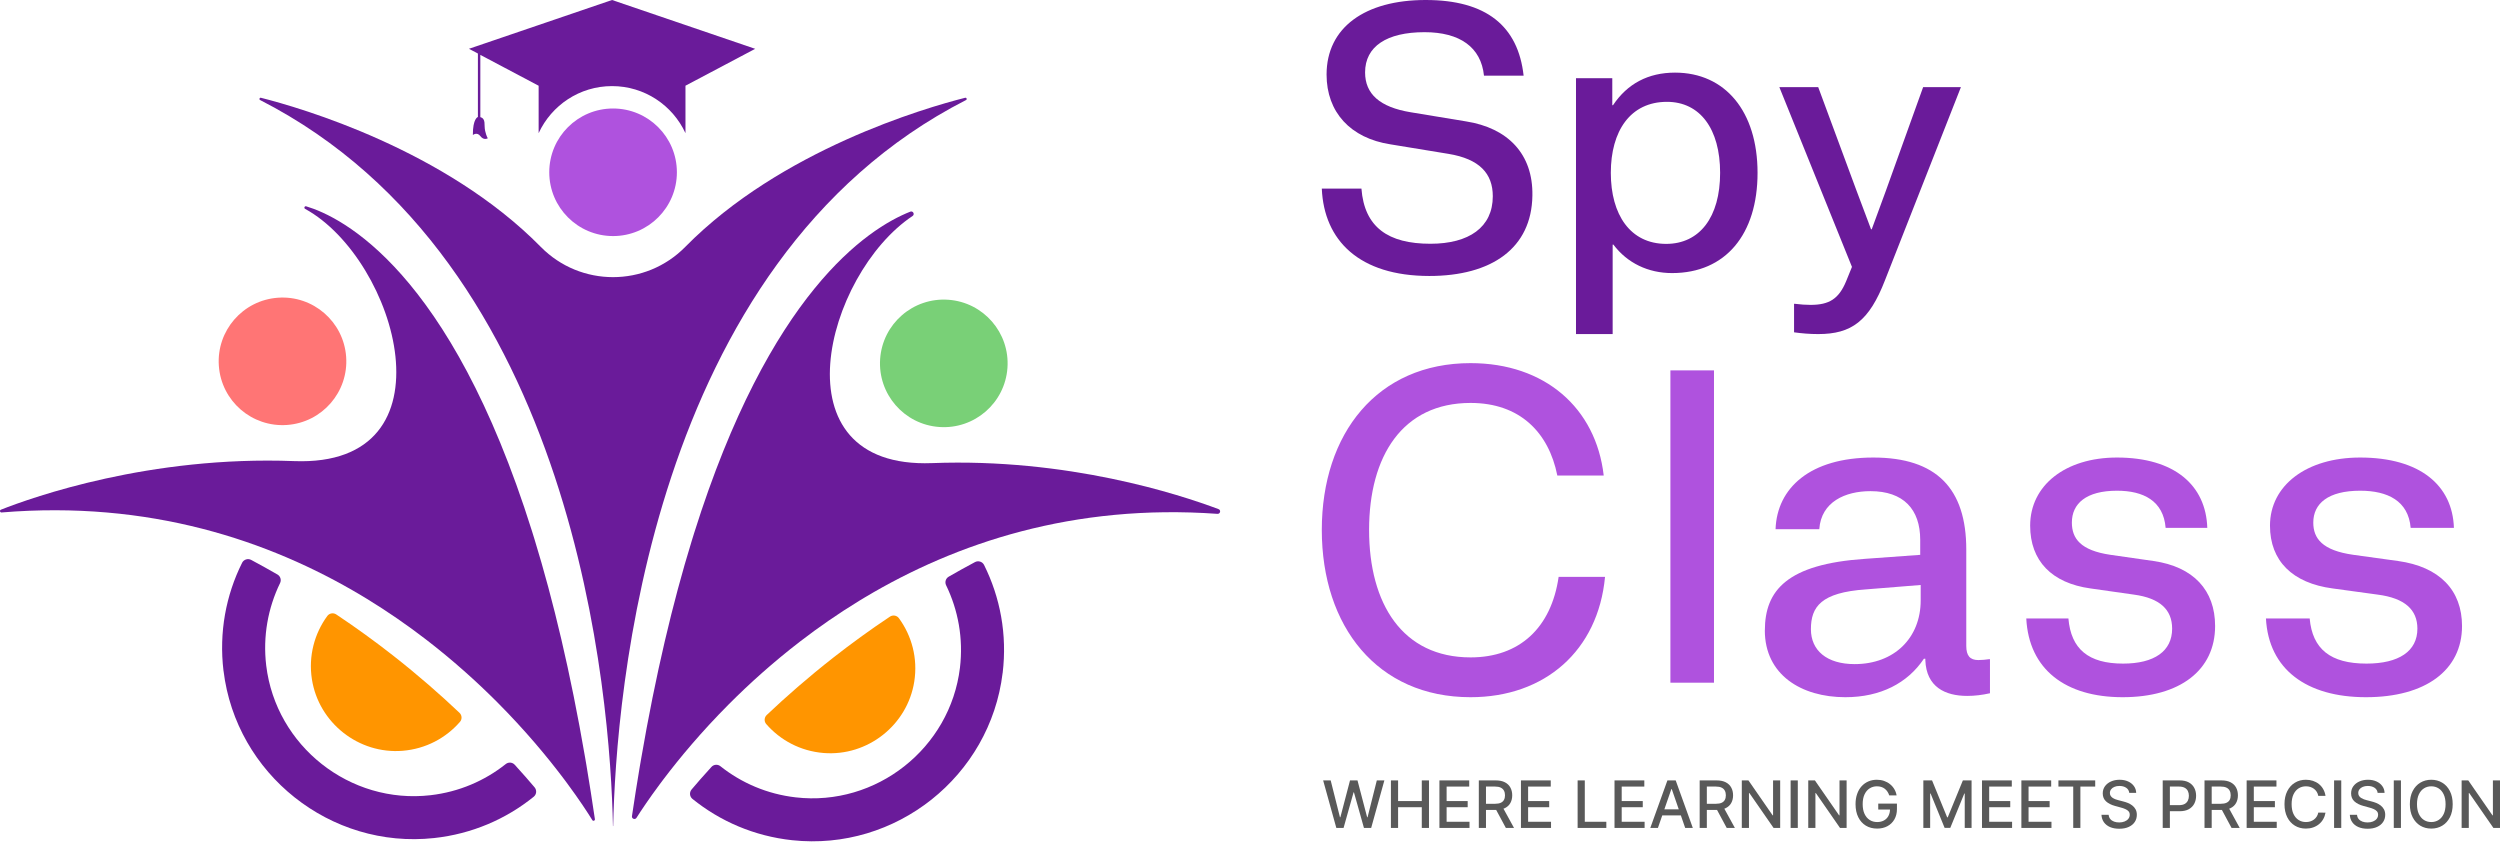 <svg width="143" height="49" viewBox="0 0 143 49" fill="none" xmlns="http://www.w3.org/2000/svg">
<path d="M55.208 5.593C55.289 5.572 55.333 5.686 55.256 5.723C37.093 15.001 35.225 39.978 35.074 47.252H35.061C34.91 39.978 33.042 15.001 14.879 5.723C14.804 5.686 14.846 5.572 14.927 5.593C17.209 6.171 25.464 8.566 30.934 14.123C33.204 16.429 36.927 16.429 39.196 14.123C44.666 8.568 52.922 6.171 55.204 5.593H55.208Z" fill="#6A1B9A"/>
<path d="M35.068 13.503C37.084 13.503 38.718 11.869 38.718 9.854C38.717 7.839 37.083 6.206 35.067 6.206C33.051 6.206 31.417 7.839 31.418 9.854C31.418 11.869 33.053 13.503 35.068 13.503Z" fill="#AF52DE"/>
<path d="M69.699 29.121C69.853 29.179 69.801 29.405 69.637 29.392C61.4 28.802 54.686 31.06 49.488 34.16C49.378 34.226 49.268 34.292 49.158 34.359C47.944 35.101 46.814 35.886 45.769 36.69C44.227 37.877 42.867 39.101 41.692 40.28C40.115 41.863 38.871 43.361 37.955 44.569C37.874 44.673 37.797 44.776 37.725 44.876C37.124 45.686 36.684 46.343 36.407 46.78C36.324 46.908 36.125 46.834 36.148 46.684C36.288 45.736 36.434 44.814 36.585 43.914C36.612 43.757 36.639 43.599 36.666 43.442C37.503 38.569 38.49 34.446 39.561 30.957C39.609 30.801 39.657 30.646 39.704 30.495C44.022 16.746 49.616 13.079 52.068 12.107C52.226 12.045 52.34 12.26 52.199 12.355C47.212 15.679 44.258 26.836 53.312 26.49C61.064 26.194 67.442 28.272 69.697 29.121H69.699Z" fill="#6A1B9A"/>
<path d="M57.626 21.044C57.769 19.034 56.255 17.289 54.244 17.146C52.233 17.003 50.487 18.516 50.344 20.526C50.201 22.536 51.715 24.282 53.726 24.424C55.737 24.567 57.483 23.054 57.626 21.044Z" fill="#79D077"/>
<path fill-rule="evenodd" clip-rule="evenodd" d="M57.35 38.495C56.635 44.408 51.234 48.701 45.31 48.06C43.137 47.826 41.187 46.973 39.61 45.699C39.444 45.566 39.421 45.324 39.558 45.16C39.856 44.806 40.236 44.37 40.694 43.869C40.826 43.722 41.052 43.703 41.208 43.828C42.406 44.781 43.877 45.421 45.511 45.609C50.12 46.142 54.353 42.8 54.909 38.196C55.11 36.518 54.805 34.892 54.117 33.477C54.03 33.298 54.096 33.085 54.266 32.986C54.757 32.702 55.259 32.424 55.771 32.151C55.959 32.051 56.194 32.126 56.289 32.316C57.211 34.166 57.618 36.294 57.352 38.497L57.35 38.495Z" fill="#6A1B9A"/>
<path fill-rule="evenodd" clip-rule="evenodd" d="M52.297 38.981C51.908 41.474 49.623 43.276 47.107 43.071C45.781 42.963 44.63 42.337 43.828 41.416C43.696 41.264 43.712 41.034 43.857 40.898C44.937 39.874 46.216 38.749 47.684 37.601C48.672 36.828 49.746 36.043 50.904 35.272C51.07 35.16 51.298 35.198 51.416 35.359C52.15 36.362 52.505 37.647 52.297 38.981Z" fill="#FF9500"/>
<path d="M0.051 29.157C-0.036 29.19 -0.005 29.319 0.089 29.313C8.514 28.614 15.363 30.898 20.648 34.049C20.758 34.115 20.868 34.181 20.978 34.248C22.192 34.99 23.322 35.775 24.367 36.579C25.909 37.766 27.269 38.99 28.444 40.169C30.021 41.752 31.265 43.25 32.181 44.458C32.262 44.562 32.339 44.665 32.411 44.765C33.137 45.743 33.628 46.501 33.881 46.911C33.926 46.986 34.042 46.942 34.028 46.855C33.874 45.807 33.715 44.79 33.549 43.801C33.522 43.644 33.495 43.486 33.468 43.329C32.631 38.456 31.644 34.333 30.573 30.844C30.525 30.688 30.477 30.533 30.43 30.382C25.747 15.468 19.562 12.416 17.514 11.801C17.421 11.774 17.369 11.903 17.454 11.948C22.725 14.843 26.166 26.733 16.824 26.375C8.568 26.058 1.873 28.436 0.051 29.155V29.157Z" fill="#6A1B9A"/>
<path d="M16.418 24.308C18.429 24.165 19.943 22.419 19.8 20.41C19.657 18.4 17.911 16.886 15.9 17.029C13.889 17.172 12.375 18.918 12.518 20.927C12.661 22.938 14.407 24.451 16.418 24.308Z" fill="#FF7575"/>
<path fill-rule="evenodd" clip-rule="evenodd" d="M12.786 38.371C13.501 44.284 18.903 48.577 24.827 47.937C26.999 47.702 28.95 46.849 30.527 45.575C30.693 45.442 30.716 45.2 30.579 45.036C30.28 44.682 29.901 44.246 29.443 43.745C29.31 43.598 29.084 43.579 28.929 43.704C27.731 44.657 26.259 45.297 24.626 45.486C20.016 46.018 15.784 42.676 15.228 38.072C15.027 36.394 15.332 34.768 16.02 33.352C16.107 33.174 16.041 32.961 15.87 32.861C15.379 32.578 14.878 32.3 14.366 32.026C14.177 31.927 13.943 32.002 13.848 32.192C12.925 34.042 12.519 36.17 12.784 38.373L12.786 38.371Z" fill="#6A1B9A"/>
<path fill-rule="evenodd" clip-rule="evenodd" d="M17.841 38.855C18.231 41.347 20.515 43.15 23.032 42.945C24.358 42.837 25.509 42.212 26.311 41.289C26.443 41.138 26.427 40.908 26.282 40.772C25.202 39.748 23.923 38.623 22.456 37.475C21.467 36.702 20.393 35.917 19.234 35.146C19.069 35.035 18.841 35.072 18.722 35.233C17.989 36.236 17.634 37.521 17.841 38.855Z" fill="#FF9500"/>
<path d="M39.209 7.608H39.205C38.469 6.025 36.871 4.925 35.009 4.925C33.148 4.925 31.548 6.025 30.814 7.608H30.81V4.904L27.475 3.139V6.7C27.815 6.798 27.672 7.148 27.75 7.484C27.829 7.819 27.902 7.908 27.902 7.908C27.902 7.908 27.678 8.051 27.479 7.788C27.28 7.525 27.048 7.724 27.048 7.724C27.04 6.773 27.336 6.692 27.336 6.692V3.062L26.824 2.791L35.009 0L43.197 2.793L39.209 4.902V7.606V7.608Z" fill="#6A1B9A"/>
<path d="M75.607 10.787H77.874C78.042 13.002 79.406 13.943 81.82 13.943C84.024 13.943 85.388 13.002 85.388 11.225C85.388 9.928 84.631 9.092 82.848 8.8L79.532 8.256C77.244 7.902 75.88 6.418 75.88 4.264C75.88 1.569 78.083 0 81.548 0C85.012 0 86.837 1.485 87.151 4.328H84.884C84.716 2.697 83.499 1.841 81.483 1.841C79.321 1.841 78.083 2.656 78.083 4.141C78.083 5.374 78.922 6.128 80.686 6.42L83.854 6.943C86.248 7.32 87.695 8.804 87.653 11.186C87.612 14.197 85.324 15.786 81.756 15.786C77.748 15.784 75.733 13.756 75.607 10.787Z" fill="#6A1B9A"/>
<path d="M90.147 4.473H92.223V6.017H92.265C93.083 4.79 94.279 4.154 95.811 4.154C98.685 4.154 100.532 6.375 100.532 9.887C100.532 13.4 98.708 15.62 95.643 15.62C94.279 15.62 93.083 15.05 92.285 13.991H92.244V19.11H90.147V4.473ZM98.391 9.887C98.391 7.371 97.239 5.825 95.35 5.825C93.252 5.825 92.139 7.496 92.139 9.887C92.139 12.279 93.25 13.95 95.306 13.95C97.216 13.95 98.391 12.427 98.391 9.887Z" fill="#6A1B9A"/>
<path d="M102.62 19.008V17.379H102.682C102.996 17.419 103.289 17.439 103.562 17.439C104.632 17.439 105.178 17.096 105.597 16.091L105.932 15.267L101.779 4.985H104.002L106.184 10.88L107.023 13.113H107.064L107.862 10.939L110.003 4.985H112.164L107.821 16.03C106.917 18.364 105.911 19.109 104.002 19.109C103.518 19.109 103.058 19.07 102.617 19.008H102.62Z" fill="#6A1B9A"/>
<path d="M75.607 30.313C75.607 24.796 78.783 20.771 84.117 20.771C88.359 20.771 91.287 23.327 91.733 27.2H89.079C88.584 24.718 86.92 23.048 84.117 23.048C80.222 23.048 78.312 26.085 78.312 30.313C78.312 34.542 80.222 37.603 84.117 37.603C86.92 37.603 88.733 35.908 89.154 32.996H91.808C91.411 37.225 88.359 39.88 84.117 39.88C78.783 39.88 75.607 35.831 75.607 30.311V30.313Z" fill="#AF52DE"/>
<path d="M95.547 21.186H98.04V39.05H95.547V21.186Z" fill="#AF52DE"/>
<path d="M100.95 36.065C100.95 33.762 102.227 32.27 106.671 31.966L109.836 31.737V30.877C109.836 29.131 108.879 28.094 106.99 28.094C105.554 28.094 104.17 28.701 104.063 30.27H101.562C101.643 27.917 103.532 26.171 107.15 26.171C110.768 26.171 112.471 27.942 112.471 31.434V36.948C112.471 37.505 112.683 37.756 113.161 37.756C113.373 37.756 113.588 37.731 113.773 37.706H113.826V39.654C113.373 39.756 112.947 39.806 112.523 39.806C111.273 39.806 110.182 39.301 110.129 37.756V37.679H110.048C109.117 39.07 107.574 39.88 105.552 39.88C103.025 39.88 100.948 38.59 100.948 36.06L100.95 36.065ZM109.863 34.346V33.461L106.723 33.714C104.17 33.891 103.584 34.702 103.584 35.99C103.584 37.204 104.489 37.987 106.085 37.987C108.345 37.987 109.863 36.495 109.863 34.344V34.346Z" fill="#AF52DE"/>
<path d="M115.903 35.378H118.313C118.462 37.124 119.455 37.958 121.44 37.958C123.227 37.958 124.246 37.249 124.246 35.96C124.246 34.873 123.55 34.214 122.06 34.012L119.578 33.659C117.368 33.355 116.125 32.089 116.125 30.067C116.125 27.764 118.137 26.171 121.091 26.171C124.394 26.171 126.182 27.766 126.257 30.194H123.874C123.75 28.651 122.607 28.069 121.094 28.069C119.331 28.069 118.511 28.803 118.511 29.89C118.511 30.801 119.006 31.485 120.72 31.736L123.179 32.089C125.464 32.418 126.704 33.758 126.704 35.808C126.704 38.338 124.692 39.88 121.416 39.88C118.139 39.88 116.052 38.286 115.903 35.378Z" fill="#AF52DE"/>
<path d="M129.612 35.378H132.114C132.269 37.124 133.301 37.958 135.362 37.958C137.218 37.958 138.275 37.249 138.275 35.96C138.275 34.873 137.553 34.214 136.006 34.012L133.428 33.659C131.133 33.355 129.843 32.089 129.843 30.067C129.843 27.764 131.932 26.171 135 26.171C138.43 26.171 140.286 27.766 140.364 30.194H137.89C137.76 28.651 136.574 28.069 135.002 28.069C133.171 28.069 132.32 28.803 132.32 29.89C132.32 30.801 132.834 31.485 134.614 31.736L137.167 32.089C139.54 32.418 140.828 33.758 140.828 35.808C140.828 38.338 138.739 39.88 135.337 39.88C131.934 39.88 129.766 38.286 129.612 35.378Z" fill="#AF52DE"/>
<path d="M76.438 47.358L75.684 44.639H76.115L76.645 46.745H76.67L77.221 44.639H77.649L78.2 46.746H78.225L78.754 44.639H79.186L78.431 47.358H78.018L77.446 45.322H77.424L76.852 47.358H76.438Z" fill="#595959"/>
<path d="M79.56 47.358V44.639H79.971V45.821H81.326V44.639H81.738V47.358H81.326V46.173H79.971V47.358H79.56Z" fill="#595959"/>
<path d="M82.335 47.358V44.639H84.04V44.992H82.746V45.821H83.951V46.173H82.746V47.005H84.056V47.358H82.335Z" fill="#595959"/>
<path d="M84.588 47.358V44.639H85.557C85.768 44.639 85.943 44.675 86.082 44.748C86.222 44.821 86.326 44.921 86.395 45.05C86.464 45.177 86.499 45.324 86.499 45.492C86.499 45.658 86.464 45.804 86.394 45.931C86.325 46.057 86.22 46.155 86.08 46.224C85.941 46.294 85.767 46.329 85.556 46.329H84.822V45.976H85.519C85.651 45.976 85.76 45.957 85.843 45.919C85.927 45.881 85.988 45.826 86.027 45.753C86.066 45.681 86.086 45.593 86.086 45.492C86.086 45.389 86.066 45.3 86.026 45.225C85.987 45.15 85.925 45.092 85.841 45.052C85.758 45.011 85.649 44.991 85.513 44.991H84.998V47.358H84.588ZM85.93 46.132L86.602 47.358H86.135L85.476 46.132H85.93Z" fill="#595959"/>
<path d="M86.998 47.358V44.639H88.703V44.992H87.408V45.821H88.614V46.173H87.408V47.005H88.719V47.358H86.998Z" fill="#595959"/>
<path d="M90.24 47.358V44.639H90.65V47.005H91.882V47.358H90.24Z" fill="#595959"/>
<path d="M92.35 47.358V44.639H94.055V44.992H92.761V45.821H93.966V46.173H92.761V47.005H94.071V47.358H92.35Z" fill="#595959"/>
<path d="M94.833 47.358H94.397L95.376 44.639H95.85L96.829 47.358H96.393L95.624 45.133H95.603L94.833 47.358ZM94.906 46.294H96.319V46.639H94.906V46.294Z" fill="#595959"/>
<path d="M97.221 47.358V44.639H98.19C98.401 44.639 98.576 44.675 98.715 44.748C98.855 44.821 98.959 44.921 99.028 45.05C99.097 45.177 99.132 45.324 99.132 45.492C99.132 45.658 99.097 45.804 99.027 45.931C98.958 46.057 98.853 46.155 98.713 46.224C98.575 46.294 98.4 46.329 98.189 46.329H97.455V45.976H98.152C98.285 45.976 98.393 45.957 98.476 45.919C98.56 45.881 98.621 45.826 98.66 45.753C98.699 45.681 98.719 45.593 98.719 45.492C98.719 45.389 98.699 45.3 98.659 45.225C98.62 45.15 98.559 45.092 98.475 45.052C98.391 45.011 98.282 44.991 98.147 44.991H97.631V47.358H97.221ZM98.563 46.132L99.235 47.358H98.768L98.109 46.132H98.563Z" fill="#595959"/>
<path d="M101.826 44.639V47.358H101.449L100.066 45.364H100.041V47.358H99.631V44.639H100.011L101.394 46.636H101.419V44.639H101.826Z" fill="#595959"/>
<path d="M102.834 44.639V47.358H102.424V44.639H102.834Z" fill="#595959"/>
<path d="M105.626 44.639V47.358H105.249L103.867 45.364H103.842V47.358H103.432V44.639H103.812L105.195 46.636H105.22V44.639H105.626Z" fill="#595959"/>
<path d="M108.065 45.498C108.039 45.418 108.005 45.346 107.962 45.282C107.919 45.217 107.868 45.162 107.809 45.117C107.75 45.071 107.682 45.036 107.606 45.012C107.531 44.988 107.448 44.977 107.357 44.977C107.204 44.977 107.066 45.016 106.943 45.095C106.82 45.173 106.723 45.289 106.651 45.441C106.58 45.593 106.545 45.778 106.545 45.998C106.545 46.218 106.581 46.404 106.652 46.556C106.724 46.709 106.822 46.824 106.947 46.903C107.072 46.982 107.214 47.021 107.373 47.021C107.521 47.021 107.65 46.991 107.76 46.931C107.87 46.871 107.956 46.786 108.016 46.676C108.077 46.565 108.108 46.435 108.108 46.286L108.214 46.306H107.436V45.967H108.505V46.276C108.505 46.505 108.456 46.703 108.359 46.871C108.262 47.038 108.128 47.168 107.958 47.259C107.788 47.35 107.593 47.395 107.373 47.395C107.127 47.395 106.911 47.339 106.725 47.226C106.54 47.112 106.396 46.952 106.293 46.744C106.189 46.535 106.137 46.287 106.137 46C106.137 45.783 106.167 45.589 106.228 45.416C106.288 45.243 106.372 45.097 106.481 44.977C106.591 44.855 106.72 44.763 106.868 44.699C107.016 44.634 107.179 44.602 107.355 44.602C107.502 44.602 107.638 44.624 107.765 44.667C107.893 44.711 108.006 44.772 108.105 44.852C108.205 44.931 108.288 45.026 108.353 45.136C108.419 45.245 108.463 45.365 108.486 45.498H108.065Z" fill="#595959"/>
<path d="M110.015 44.639H110.513L111.378 46.753H111.41L112.276 44.639H112.774V47.358H112.383V45.391H112.358L111.556 47.354H111.232L110.43 45.389H110.405V47.358H110.015V44.639Z" fill="#595959"/>
<path d="M113.37 47.358V44.639H115.075V44.992H113.781V45.821H114.986V46.173H113.781V47.005H115.091V47.358H113.37Z" fill="#595959"/>
<path d="M115.623 47.358V44.639H117.328V44.992H116.033V45.821H117.239V46.173H116.033V47.005H117.344V47.358H115.623Z" fill="#595959"/>
<path d="M117.742 44.992V44.639H119.846V44.992H118.998V47.358H118.589V44.992H117.742Z" fill="#595959"/>
<path d="M121.794 45.353C121.78 45.228 121.722 45.13 121.619 45.061C121.516 44.992 121.387 44.956 121.231 44.956C121.12 44.956 121.023 44.974 120.942 45.01C120.86 45.044 120.797 45.092 120.752 45.153C120.708 45.213 120.686 45.282 120.686 45.359C120.686 45.423 120.701 45.479 120.731 45.526C120.762 45.573 120.802 45.612 120.852 45.644C120.902 45.675 120.956 45.701 121.014 45.723C121.071 45.743 121.126 45.76 121.179 45.773L121.445 45.842C121.532 45.863 121.621 45.892 121.712 45.928C121.803 45.965 121.888 46.013 121.965 46.072C122.043 46.131 122.106 46.205 122.154 46.292C122.203 46.38 122.227 46.485 122.227 46.607C122.227 46.761 122.187 46.898 122.108 47.017C122.029 47.137 121.914 47.231 121.764 47.3C121.614 47.369 121.433 47.404 121.221 47.404C121.017 47.404 120.841 47.371 120.692 47.307C120.544 47.242 120.427 47.15 120.343 47.032C120.259 46.912 120.212 46.771 120.204 46.607H120.615C120.623 46.705 120.655 46.787 120.711 46.852C120.767 46.917 120.84 46.965 120.927 46.997C121.016 47.028 121.113 47.044 121.218 47.044C121.334 47.044 121.437 47.026 121.527 46.989C121.619 46.952 121.69 46.901 121.742 46.835C121.795 46.769 121.821 46.691 121.821 46.603C121.821 46.522 121.798 46.456 121.752 46.405C121.707 46.354 121.645 46.311 121.567 46.278C121.49 46.244 121.403 46.214 121.306 46.189L120.984 46.101C120.767 46.042 120.594 45.955 120.467 45.84C120.34 45.724 120.277 45.572 120.277 45.383C120.277 45.226 120.319 45.089 120.404 44.972C120.489 44.856 120.604 44.765 120.749 44.7C120.894 44.635 121.058 44.602 121.241 44.602C121.425 44.602 121.587 44.634 121.728 44.699C121.869 44.764 121.981 44.852 122.062 44.966C122.144 45.078 122.186 45.208 122.19 45.353H121.794Z" fill="#595959"/>
<path d="M123.707 47.358V44.639H124.676C124.888 44.639 125.063 44.678 125.202 44.755C125.341 44.832 125.445 44.937 125.514 45.071C125.583 45.203 125.617 45.353 125.617 45.52C125.617 45.687 125.582 45.837 125.512 45.971C125.443 46.104 125.339 46.209 125.199 46.287C125.06 46.364 124.885 46.402 124.675 46.402H124.008V46.055H124.637C124.771 46.055 124.88 46.032 124.963 45.986C125.046 45.939 125.107 45.875 125.146 45.794C125.185 45.714 125.204 45.622 125.204 45.52C125.204 45.417 125.185 45.326 125.146 45.246C125.107 45.166 125.046 45.104 124.961 45.059C124.878 45.014 124.768 44.991 124.632 44.991H124.117V47.358H123.707Z" fill="#595959"/>
<path d="M126.098 47.358V44.639H127.067C127.278 44.639 127.453 44.675 127.592 44.748C127.732 44.821 127.836 44.921 127.905 45.05C127.974 45.177 128.009 45.324 128.009 45.492C128.009 45.658 127.974 45.804 127.904 45.931C127.835 46.057 127.73 46.155 127.591 46.224C127.452 46.294 127.277 46.329 127.066 46.329H126.332V45.976H127.029C127.162 45.976 127.27 45.957 127.353 45.919C127.437 45.881 127.499 45.826 127.538 45.753C127.576 45.681 127.596 45.593 127.596 45.492C127.596 45.389 127.576 45.3 127.536 45.225C127.497 45.15 127.436 45.092 127.352 45.052C127.268 45.011 127.159 44.991 127.024 44.991H126.509V47.358H126.098ZM127.441 46.132L128.112 47.358H127.645L126.987 46.132H127.441Z" fill="#595959"/>
<path d="M128.508 47.358V44.639H130.213V44.992H128.918V45.821H130.124V46.173H128.918V47.005H130.229V47.358H128.508Z" fill="#595959"/>
<path d="M133.019 45.523H132.605C132.589 45.435 132.559 45.357 132.516 45.29C132.473 45.222 132.42 45.165 132.357 45.118C132.294 45.072 132.224 45.036 132.146 45.012C132.069 44.988 131.987 44.977 131.9 44.977C131.743 44.977 131.603 45.016 131.479 45.095C131.356 45.173 131.259 45.289 131.187 45.441C131.116 45.593 131.081 45.779 131.081 45.999C131.081 46.22 131.116 46.407 131.187 46.559C131.259 46.711 131.357 46.826 131.48 46.904C131.604 46.982 131.744 47.021 131.899 47.021C131.985 47.021 132.066 47.01 132.143 46.987C132.221 46.963 132.291 46.928 132.354 46.882C132.417 46.836 132.47 46.779 132.513 46.713C132.558 46.646 132.588 46.569 132.605 46.482L133.019 46.483C132.997 46.617 132.954 46.74 132.89 46.852C132.828 46.964 132.747 47.06 132.647 47.142C132.549 47.222 132.437 47.285 132.31 47.329C132.184 47.373 132.046 47.395 131.896 47.395C131.661 47.395 131.451 47.34 131.267 47.228C131.083 47.116 130.937 46.955 130.831 46.746C130.726 46.537 130.673 46.288 130.673 45.999C130.673 45.709 130.726 45.459 130.833 45.251C130.939 45.042 131.084 44.882 131.268 44.771C131.452 44.658 131.661 44.602 131.896 44.602C132.04 44.602 132.175 44.623 132.3 44.664C132.425 44.705 132.538 44.765 132.638 44.845C132.738 44.924 132.821 45.02 132.886 45.135C132.952 45.248 132.996 45.377 133.019 45.523Z" fill="#595959"/>
<path d="M133.92 44.639V47.358H133.51V44.639H133.92Z" fill="#595959"/>
<path d="M136.001 45.353C135.987 45.228 135.928 45.13 135.826 45.061C135.723 44.992 135.594 44.956 135.438 44.956C135.326 44.956 135.23 44.974 135.149 45.01C135.067 45.044 135.004 45.092 134.959 45.153C134.914 45.213 134.892 45.282 134.892 45.359C134.892 45.423 134.907 45.479 134.937 45.526C134.968 45.573 135.009 45.612 135.058 45.644C135.109 45.675 135.163 45.701 135.22 45.723C135.278 45.743 135.333 45.76 135.386 45.773L135.652 45.842C135.738 45.863 135.827 45.892 135.919 45.928C136.01 45.965 136.094 46.013 136.172 46.072C136.25 46.131 136.313 46.205 136.361 46.292C136.409 46.38 136.434 46.485 136.434 46.607C136.434 46.761 136.394 46.898 136.314 47.017C136.235 47.137 136.121 47.231 135.97 47.3C135.821 47.369 135.64 47.404 135.427 47.404C135.224 47.404 135.048 47.371 134.899 47.307C134.75 47.242 134.634 47.15 134.55 47.032C134.466 46.912 134.419 46.771 134.41 46.607H134.822C134.83 46.705 134.862 46.787 134.918 46.852C134.974 46.917 135.046 46.965 135.134 46.997C135.222 47.028 135.319 47.044 135.425 47.044C135.541 47.044 135.644 47.026 135.734 46.989C135.825 46.952 135.897 46.901 135.949 46.835C136.001 46.769 136.027 46.691 136.027 46.603C136.027 46.522 136.004 46.456 135.958 46.405C135.913 46.354 135.852 46.311 135.774 46.278C135.697 46.244 135.61 46.214 135.512 46.189L135.191 46.101C134.973 46.042 134.801 45.955 134.673 45.84C134.547 45.724 134.483 45.572 134.483 45.383C134.483 45.226 134.526 45.089 134.611 44.972C134.696 44.856 134.811 44.765 134.956 44.7C135.101 44.635 135.265 44.602 135.447 44.602C135.631 44.602 135.794 44.634 135.935 44.699C136.076 44.764 136.188 44.852 136.269 44.966C136.351 45.078 136.393 45.208 136.397 45.353H136.001Z" fill="#595959"/>
<path d="M137.334 44.639V47.358H136.924V44.639H137.334Z" fill="#595959"/>
<path d="M140.294 45.999C140.294 46.289 140.241 46.539 140.134 46.748C140.028 46.956 139.883 47.116 139.698 47.228C139.513 47.34 139.304 47.395 139.07 47.395C138.834 47.395 138.624 47.34 138.439 47.228C138.255 47.116 138.11 46.955 138.003 46.746C137.897 46.537 137.844 46.288 137.844 45.999C137.844 45.709 137.897 45.459 138.003 45.251C138.11 45.042 138.255 44.882 138.439 44.771C138.624 44.658 138.834 44.602 139.07 44.602C139.304 44.602 139.513 44.658 139.698 44.771C139.883 44.882 140.028 45.042 140.134 45.251C140.241 45.459 140.294 45.709 140.294 45.999ZM139.887 45.999C139.887 45.778 139.852 45.591 139.78 45.44C139.709 45.288 139.612 45.172 139.488 45.095C139.365 45.016 139.225 44.977 139.07 44.977C138.913 44.977 138.773 45.016 138.65 45.095C138.527 45.172 138.43 45.288 138.358 45.44C138.287 45.591 138.252 45.778 138.252 45.999C138.252 46.22 138.287 46.407 138.358 46.559C138.43 46.71 138.527 46.825 138.65 46.904C138.773 46.982 138.913 47.021 139.07 47.021C139.225 47.021 139.365 46.982 139.488 46.904C139.612 46.825 139.709 46.71 139.78 46.559C139.852 46.407 139.887 46.22 139.887 45.999Z" fill="#595959"/>
<path d="M143 44.639V47.358H142.623L141.241 45.364H141.215V47.358H140.805V44.639H141.185L142.568 46.636H142.594V44.639H143Z" fill="#595959"/>
</svg>
